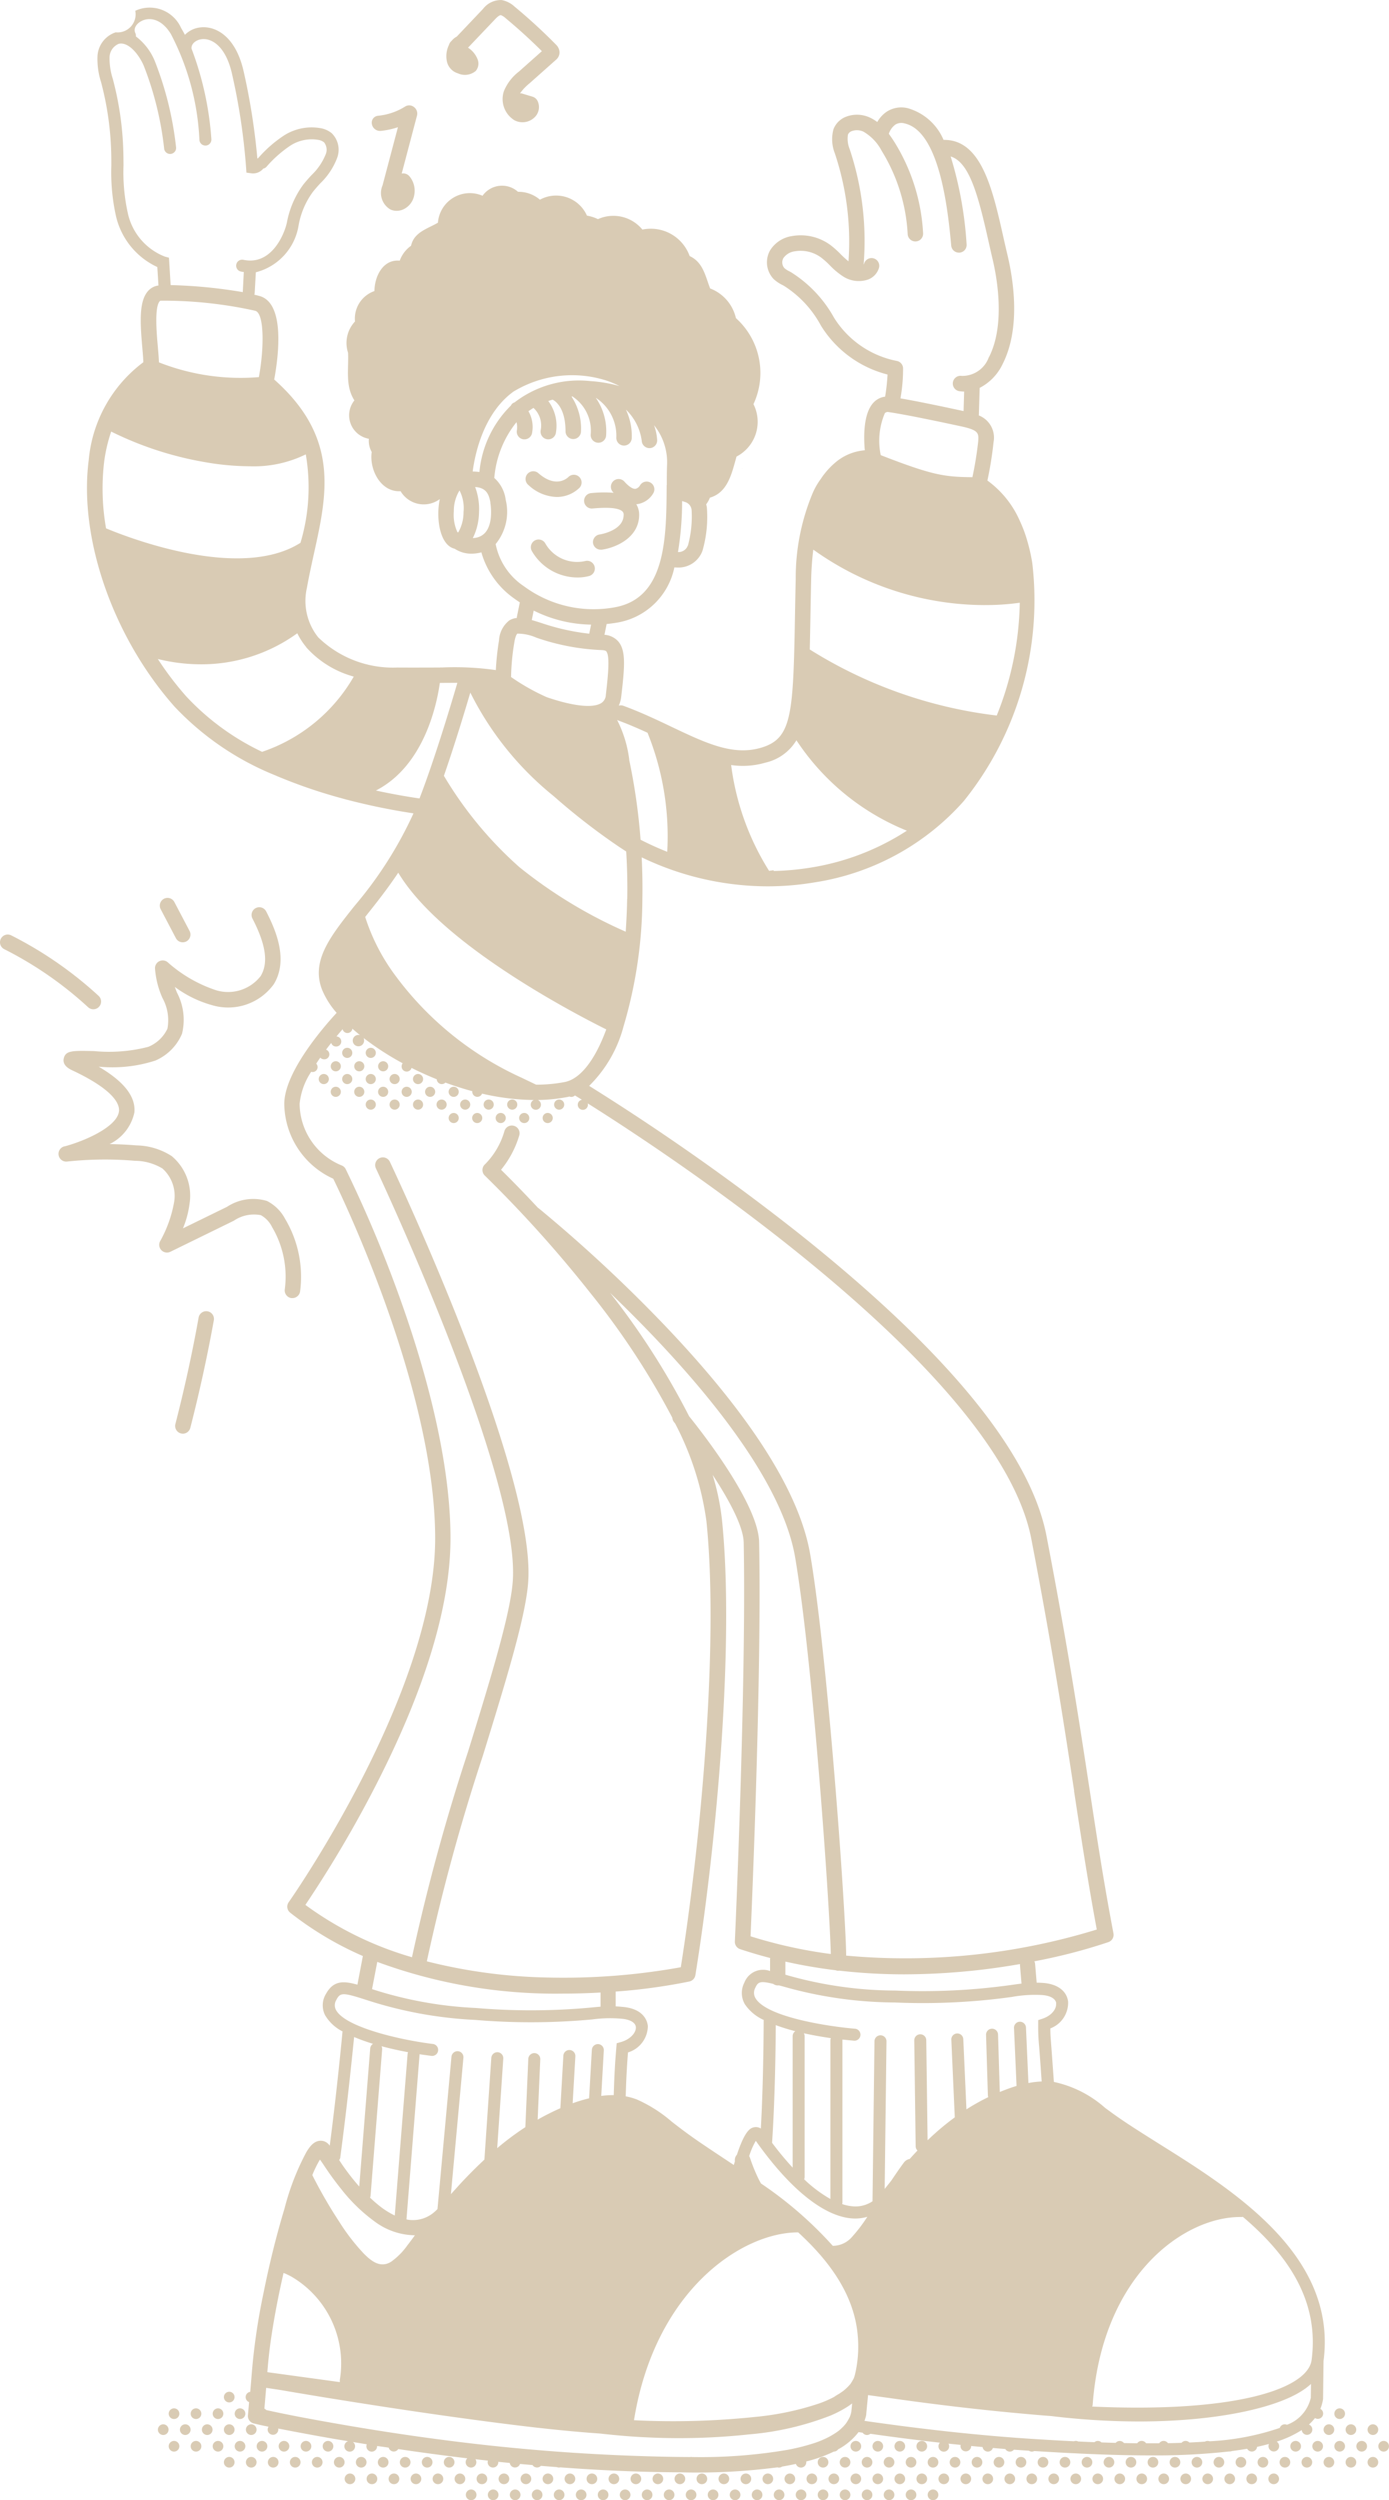 <svg xmlns="http://www.w3.org/2000/svg" width="83.899" height="150.928" viewBox="0 0 83.899 150.928">
  <g id="char2" transform="translate(0 0)">
    <path id="Path_54867" data-name="Path 54867" d="M7262.037,2297.554a.469.469,0,0,1,.646.147,2.212,2.212,0,0,0,2.408,1.084.467.467,0,0,1,.254.9,2.636,2.636,0,0,1-.707.09,3.19,3.19,0,0,1-2.746-1.575A.468.468,0,0,1,7262.037,2297.554Z" transform="translate(-7229.755 -2264.914)" fill="#d9cbb4"/>
    <path id="Path_54868" data-name="Path 54868" d="M7246.964,2285.722a.468.468,0,0,1,.4-.528c.014,0,1.449-.221,1.449-1.182a.251.251,0,0,0-.079-.212c-.322-.3-1.387-.208-1.786-.175a.467.467,0,1,1-.078-.93,7.448,7.448,0,0,1,1.34-.016c-.016-.018-.033-.034-.05-.053a.467.467,0,1,1,.7-.621c.261.292.5.452.67.434a.428.428,0,0,0,.266-.2.466.466,0,0,1,.813.457,1.346,1.346,0,0,1-.971.667l-.064,0a1.232,1.232,0,0,1,.176.642c0,1.419-1.474,2-2.253,2.107a.435.435,0,0,1-.064,0A.468.468,0,0,1,7246.964,2285.722Z" transform="translate(-7211.143 -2252.93)" fill="#d9cbb4"/>
    <path id="Path_54869" data-name="Path 54869" d="M7267.071,2281.412a2.6,2.6,0,0,1-1.709-.724.467.467,0,1,1,.612-.705c1.026.89,1.687.339,1.811.218a.467.467,0,0,1,.669.651A1.961,1.961,0,0,1,7267.071,2281.412Z" transform="translate(-7233.446 -2251.411)" fill="#d9cbb4"/>
    <path id="Path_54870" data-name="Path 54870" d="M7277.558,2161.574l-1.609,1.43a3.049,3.049,0,0,0-.567.6.459.459,0,0,1,.155.02l.6.18a.51.51,0,0,1,.323.3.857.857,0,0,1-.243.987,1.044,1.044,0,0,1-.769.254,1.017,1.017,0,0,1-.416-.125,1.5,1.5,0,0,1-.62-1.76,2.844,2.844,0,0,1,.9-1.168l1.39-1.235c-.7-.695-1.433-1.363-2.189-1.989a.9.9,0,0,0-.279-.183c-.115-.024-.324.208-.393.281l-1.6,1.681a1.463,1.463,0,0,1,.575.694.685.685,0,0,1-.112.713,1.016,1.016,0,0,1-1.07.143.966.966,0,0,1-.679-.77,1.534,1.534,0,0,1,.133-.943.508.508,0,0,1,.16-.249,1.015,1.015,0,0,1,.262-.23.469.469,0,0,1,.049-.026l1.589-1.675a1.357,1.357,0,0,1,1.129-.532,1.585,1.585,0,0,1,.781.4,33.271,33.271,0,0,1,2.494,2.288.677.677,0,0,1,.215.439A.575.575,0,0,1,7277.558,2161.574Z" transform="translate(-7243.971 -2157.968)" fill="#d9cbb4"/>
    <path id="Path_54871" data-name="Path 54871" d="M7223.457,2279.03c.052.016.159.089,0,0Z" transform="translate(-7178.657 -2250.769)" fill="#d9cbb4"/>
    <path id="Path_54872" data-name="Path 54872" d="M7309.558,2189.318a.489.489,0,0,1,.472.169,1.361,1.361,0,0,1,.282,1.145,1.163,1.163,0,0,1-.7.866.994.994,0,0,1-.434.066.89.89,0,0,1-.313-.084,1.15,1.15,0,0,1-.465-1.446l.93-3.515a4.69,4.69,0,0,1-1.042.223.5.5,0,0,1-.532-.414.42.42,0,0,1,.372-.5,3.733,3.733,0,0,0,1.645-.562.459.459,0,0,1,.526.036.489.489,0,0,1,.185.507Z" transform="translate(-7285.294 -2178.84)" fill="#d9cbb4"/>
    <path id="Path_54873" data-name="Path 54873" d="M7338.157,2407.044c1.229-.325,3.21-1.192,3.3-2.138.035-.405-.28-1.261-2.812-2.45-.172-.081-.628-.295-.524-.732.112-.477.543-.466,1.827-.436a9.527,9.527,0,0,0,3.27-.254,2.186,2.186,0,0,0,1.164-1.1,2.78,2.78,0,0,0-.3-1.85,5.277,5.277,0,0,1-.452-1.795.467.467,0,0,1,.754-.375,8.314,8.314,0,0,0,2.934,1.7,2.493,2.493,0,0,0,2.694-.854c.478-.79.321-1.892-.493-3.468a.467.467,0,1,1,.83-.428c.615,1.191,1.333,2.941.462,4.379a3.4,3.4,0,0,1-3.716,1.278,6.829,6.829,0,0,1-2.268-1.107c.04.11.083.221.125.333a3.534,3.534,0,0,1,.312,2.49,3.052,3.052,0,0,1-1.622,1.627,8.464,8.464,0,0,1-3.414.364c1.536.9,2.244,1.811,2.158,2.761a2.761,2.761,0,0,1-1.5,1.914c.54.007,1.079.032,1.616.078a4.055,4.055,0,0,1,2.141.649,3.114,3.114,0,0,1,1.076,2.86,5.8,5.8,0,0,1-.4,1.5l2.661-1.3a2.879,2.879,0,0,1,2.414-.354,2.546,2.546,0,0,1,1.1,1.088,6.812,6.812,0,0,1,.9,4.375.467.467,0,0,1-.462.4.54.54,0,0,1-.063,0,.468.468,0,0,1-.4-.525,5.871,5.871,0,0,0-.773-3.772,1.618,1.618,0,0,0-.673-.709,2.167,2.167,0,0,0-1.633.336l-3.833,1.875a.468.468,0,0,1-.625-.625,7.493,7.493,0,0,0,.856-2.391,2.216,2.216,0,0,0-.707-2.011,3.246,3.246,0,0,0-1.661-.466,21.338,21.338,0,0,0-4.1.046.467.467,0,0,1-.169-.916Z" transform="translate(-7334.268 -2337.837)" fill="#d9cbb4"/>
    <path id="Path_54874" data-name="Path 54874" d="M7389.668,2399.889a.466.466,0,0,1,.627-.207,23.263,23.263,0,0,1,5.266,3.641.467.467,0,1,1-.631.688,22.318,22.318,0,0,0-5.055-3.495A.466.466,0,0,1,7389.668,2399.889Z" transform="translate(-7389.618 -2343.217)" fill="#d9cbb4"/>
    <path id="Path_54875" data-name="Path 54875" d="M7367.312,2390.489l.911,1.732a.467.467,0,0,1-.827.434l-.91-1.732a.467.467,0,1,1,.826-.434Z" transform="translate(-7356.77 -2336.017)" fill="#d9cbb4"/>
    <path id="Path_54876" data-name="Path 54876" d="M7360.836,2504.5a.474.474,0,0,1-.116-.015.467.467,0,0,1-.336-.569c.543-2.108,1.015-4.263,1.4-6.406a.467.467,0,1,1,.918.167c-.392,2.164-.869,4.342-1.417,6.472A.466.466,0,0,1,7360.836,2504.5Z" transform="translate(-7349.79 -2417.953)" fill="#d9cbb4"/>
    <path id="Path_54877" data-name="Path 54877" d="M7327.829,2433.007a.305.305,0,1,1,.3-.306A.307.307,0,0,1,7327.829,2433.007Z" transform="translate(-7307.541 -2368.333)" fill="#d9cbb4"/>
    <path id="Path_54878" data-name="Path 54878" d="M7324.856,2429.539a.306.306,0,1,1,.3-.306A.305.305,0,0,1,7324.856,2429.539Z" transform="translate(-7303.876 -2365.674)" fill="#d9cbb4"/>
    <path id="Path_54879" data-name="Path 54879" d="M7330.934,2436.309a.306.306,0,1,1,.31-.308A.307.307,0,0,1,7330.934,2436.309Z" transform="translate(-7311.38 -2370.864)" fill="#d9cbb4"/>
    <path id="Path_54880" data-name="Path 54880" d="M7327.829,2439.612a.306.306,0,1,1,.3-.306A.308.308,0,0,1,7327.829,2439.612Z" transform="translate(-7307.541 -2373.396)" fill="#d9cbb4"/>
    <path id="Path_54881" data-name="Path 54881" d="M7297.329,2439.612a.306.306,0,1,1,.306-.312A.306.306,0,0,1,7297.329,2439.612Z" transform="translate(-7269.925 -2373.396)" fill="#d9cbb4"/>
    <path id="Path_54882" data-name="Path 54882" d="M7291.245,2446.383a.305.305,0,1,1,.305-.313A.306.306,0,0,1,7291.245,2446.383Z" transform="translate(-7262.42 -2378.586)" fill="#d9cbb4"/>
    <path id="Path_54883" data-name="Path 54883" d="M7294.356,2442.915a.306.306,0,1,1,.307-.312A.306.306,0,0,1,7294.356,2442.915Z" transform="translate(-7266.259 -2375.928)" fill="#d9cbb4"/>
    <path id="Path_54884" data-name="Path 54884" d="M7297.329,2446.383a.305.305,0,1,1,.306-.311A.306.306,0,0,1,7297.329,2446.383Z" transform="translate(-7269.925 -2378.586)" fill="#d9cbb4"/>
    <path id="Path_54885" data-name="Path 54885" d="M7300.443,2442.915a.306.306,0,1,1,.3-.306A.307.307,0,0,1,7300.443,2442.915Z" transform="translate(-7273.764 -2375.927)" fill="#d9cbb4"/>
    <path id="Path_54886" data-name="Path 54886" d="M7303.416,2439.612a.306.306,0,1,1,.3-.306A.308.308,0,0,1,7303.416,2439.612Z" transform="translate(-7277.429 -2373.396)" fill="#d9cbb4"/>
    <path id="Path_54887" data-name="Path 54887" d="M7270.022,2442.915a.306.306,0,1,1,.3-.306A.307.307,0,0,1,7270.022,2442.915Z" transform="translate(-7236.241 -2375.927)" fill="#d9cbb4"/>
    <path id="Path_54888" data-name="Path 54888" d="M7279.073,2446.383a.306.306,0,1,1,.31-.3A.3.3,0,0,1,7279.073,2446.383Z" transform="translate(-7247.413 -2378.586)" fill="#d9cbb4"/>
    <path id="Path_54889" data-name="Path 54889" d="M7272.995,2446.383a.306.306,0,1,1,.3-.306A.306.306,0,0,1,7272.995,2446.383Z" transform="translate(-7239.907 -2378.586)" fill="#d9cbb4"/>
    <path id="Path_54890" data-name="Path 54890" d="M7306.525,2442.915a.306.306,0,1,1,.3-.313A.306.306,0,0,1,7306.525,2442.915Z" transform="translate(-7281.268 -2375.928)" fill="#d9cbb4"/>
    <path id="Path_54891" data-name="Path 54891" d="M7282.185,2442.915a.306.306,0,1,1,.311-.308A.307.307,0,0,1,7282.185,2442.915Z" transform="translate(-7251.25 -2375.928)" fill="#d9cbb4"/>
    <path id="Path_54892" data-name="Path 54892" d="M7288.273,2442.915a.306.306,0,1,1,.306-.313A.306.306,0,0,1,7288.273,2442.915Z" transform="translate(-7258.755 -2375.928)" fill="#d9cbb4"/>
    <path id="Path_54893" data-name="Path 54893" d="M7285.156,2446.383a.306.306,0,1,1,.311-.308A.306.306,0,0,1,7285.156,2446.383Z" transform="translate(-7254.917 -2378.586)" fill="#d9cbb4"/>
    <path id="Path_54894" data-name="Path 54894" d="M7321.745,2439.612a.306.306,0,1,1,.3-.306A.308.308,0,0,1,7321.745,2439.612Z" transform="translate(-7300.038 -2373.396)" fill="#d9cbb4"/>
    <path id="Path_54895" data-name="Path 54895" d="M7318.772,2429.539a.306.306,0,1,1,.3-.306A.306.306,0,0,1,7318.772,2429.539Z" transform="translate(-7296.371 -2365.674)" fill="#d9cbb4"/>
    <path id="Path_54896" data-name="Path 54896" d="M7318.772,2436.31a.306.306,0,1,1,.3-.306A.307.307,0,0,1,7318.772,2436.31Z" transform="translate(-7296.371 -2370.865)" fill="#d9cbb4"/>
    <path id="Path_54897" data-name="Path 54897" d="M7318.772,2442.915a.306.306,0,1,1,.3-.306A.307.307,0,0,1,7318.772,2442.915Z" transform="translate(-7296.371 -2375.927)" fill="#d9cbb4"/>
    <path id="Path_54898" data-name="Path 54898" d="M7321.745,2433.007a.305.305,0,1,1,.3-.306A.307.307,0,0,1,7321.745,2433.007Z" transform="translate(-7300.038 -2368.333)" fill="#d9cbb4"/>
    <path id="Path_54899" data-name="Path 54899" d="M7306.525,2436.309a.306.306,0,1,1,.3-.313A.305.305,0,0,1,7306.525,2436.309Z" transform="translate(-7281.268 -2370.864)" fill="#d9cbb4"/>
    <path id="Path_54900" data-name="Path 54900" d="M7324.856,2436.31a.306.306,0,1,1,.3-.306A.306.306,0,0,1,7324.856,2436.31Z" transform="translate(-7303.876 -2370.865)" fill="#d9cbb4"/>
    <path id="Path_54901" data-name="Path 54901" d="M7309.5,2439.612a.306.306,0,1,1,.305-.313A.307.307,0,0,1,7309.5,2439.612Z" transform="translate(-7284.935 -2373.396)" fill="#d9cbb4"/>
    <path id="Path_54902" data-name="Path 54902" d="M7315.581,2433.007a.305.305,0,1,1,.307-.312A.306.306,0,0,1,7315.581,2433.007Z" transform="translate(-7292.439 -2368.333)" fill="#d9cbb4"/>
    <path id="Path_54903" data-name="Path 54903" d="M7312.608,2442.915a.306.306,0,1,1,.307-.312A.306.306,0,0,1,7312.608,2442.915Z" transform="translate(-7288.772 -2375.928)" fill="#d9cbb4"/>
    <path id="Path_54904" data-name="Path 54904" d="M7315.581,2439.612a.306.306,0,1,1,.307-.312A.306.306,0,0,1,7315.581,2439.612Z" transform="translate(-7292.439 -2373.396)" fill="#d9cbb4"/>
    <path id="Path_54905" data-name="Path 54905" d="M7312.608,2436.309a.306.306,0,1,1,.307-.311A.306.306,0,0,1,7312.608,2436.309Z" transform="translate(-7288.772 -2370.864)" fill="#d9cbb4"/>
    <path id="Path_54906" data-name="Path 54906" d="M7201.7,2793.316a.322.322,0,1,1-.322.32A.323.323,0,0,1,7201.7,2793.316Z" transform="translate(-7151.985 -2644.999)" fill="#d9cbb4"/>
    <path id="Path_54907" data-name="Path 54907" d="M7164.764,2797.606a.322.322,0,1,1-.322.32A.325.325,0,0,1,7164.764,2797.606Z" transform="translate(-7106.427 -2648.287)" fill="#d9cbb4"/>
    <path id="Path_54908" data-name="Path 54908" d="M7201.7,2801.742a.322.322,0,1,1-.322.321A.323.323,0,0,1,7201.7,2801.742Z" transform="translate(-7151.985 -2651.458)" fill="#d9cbb4"/>
    <path id="Path_54909" data-name="Path 54909" d="M7161.865,2793.316a.322.322,0,1,1-.322.32A.323.323,0,0,1,7161.865,2793.316Z" transform="translate(-7102.851 -2644.999)" fill="#d9cbb4"/>
    <path id="Path_54910" data-name="Path 54910" d="M7176.146,2797.606a.322.322,0,1,1-.322.32A.323.323,0,0,1,7176.146,2797.606Z" transform="translate(-7120.467 -2648.287)" fill="#d9cbb4"/>
    <path id="Path_54911" data-name="Path 54911" d="M7173.246,2801.742a.322.322,0,1,1-.322.321A.323.323,0,0,1,7173.246,2801.742Z" transform="translate(-7116.889 -2651.458)" fill="#d9cbb4"/>
    <path id="Path_54912" data-name="Path 54912" d="M7170.456,2797.606a.322.322,0,1,1-.322.32A.322.322,0,0,1,7170.456,2797.606Z" transform="translate(-7113.447 -2648.287)" fill="#d9cbb4"/>
    <path id="Path_54913" data-name="Path 54913" d="M7153.383,2797.606a.322.322,0,1,1-.322.32A.323.323,0,0,1,7153.383,2797.606Z" transform="translate(-7092.389 -2648.287)" fill="#d9cbb4"/>
    <path id="Path_54914" data-name="Path 54914" d="M7144.792,2793.316a.322.322,0,1,1-.321.32A.324.324,0,0,1,7144.792,2793.316Z" transform="translate(-7081.793 -2644.999)" fill="#d9cbb4"/>
    <path id="Path_54915" data-name="Path 54915" d="M7176.146,2789.179a.322.322,0,1,1-.322.32A.323.323,0,0,1,7176.146,2789.179Z" transform="translate(-7120.467 -2641.828)" fill="#d9cbb4"/>
    <path id="Path_54916" data-name="Path 54916" d="M7142,2797.606a.322.322,0,1,1-.321.32A.323.323,0,0,1,7142,2797.606Z" transform="translate(-7078.352 -2648.287)" fill="#d9cbb4"/>
    <path id="Path_54917" data-name="Path 54917" d="M7150.482,2793.316a.322.322,0,1,1-.321.32A.323.323,0,0,1,7150.482,2793.316Z" transform="translate(-7088.813 -2644.999)" fill="#d9cbb4"/>
    <path id="Path_54918" data-name="Path 54918" d="M7156.172,2793.316a.322.322,0,1,1-.321.32A.323.323,0,0,1,7156.172,2793.316Z" transform="translate(-7095.832 -2644.999)" fill="#d9cbb4"/>
    <path id="Path_54919" data-name="Path 54919" d="M7147.693,2797.606a.322.322,0,1,1-.321.32A.324.324,0,0,1,7147.693,2797.606Z" transform="translate(-7085.372 -2648.287)" fill="#d9cbb4"/>
    <path id="Path_54920" data-name="Path 54920" d="M7159.075,2797.606a.322.322,0,1,1-.322.32A.322.322,0,0,1,7159.075,2797.606Z" transform="translate(-7099.41 -2648.287)" fill="#d9cbb4"/>
    <path id="Path_54921" data-name="Path 54921" d="M7173.246,2793.316a.322.322,0,1,1-.322.32A.323.323,0,0,1,7173.246,2793.316Z" transform="translate(-7116.889 -2644.999)" fill="#d9cbb4"/>
    <path id="Path_54922" data-name="Path 54922" d="M7187.528,2797.606a.322.322,0,1,1-.322.32A.323.323,0,0,1,7187.528,2797.606Z" transform="translate(-7134.506 -2648.287)" fill="#d9cbb4"/>
    <path id="Path_54923" data-name="Path 54923" d="M7178.937,2801.742a.322.322,0,1,1-.321.321A.323.323,0,0,1,7178.937,2801.742Z" transform="translate(-7123.909 -2651.458)" fill="#d9cbb4"/>
    <path id="Path_54924" data-name="Path 54924" d="M7187.528,2789.179a.322.322,0,1,1-.322.32A.323.323,0,0,1,7187.528,2789.179Z" transform="translate(-7134.506 -2641.828)" fill="#d9cbb4"/>
    <path id="Path_54925" data-name="Path 54925" d="M7190.317,2801.742a.322.322,0,1,1-.321.321A.323.323,0,0,1,7190.317,2801.742Z" transform="translate(-7137.946 -2651.458)" fill="#d9cbb4"/>
    <path id="Path_54926" data-name="Path 54926" d="M7190.317,2793.316a.322.322,0,1,1-.321.32A.323.323,0,0,1,7190.317,2793.316Z" transform="translate(-7137.946 -2644.999)" fill="#d9cbb4"/>
    <path id="Path_54927" data-name="Path 54927" d="M7184.627,2801.742a.322.322,0,1,1-.321.321A.323.323,0,0,1,7184.627,2801.742Z" transform="translate(-7130.927 -2651.458)" fill="#d9cbb4"/>
    <path id="Path_54928" data-name="Path 54928" d="M7139.1,2793.316a.322.322,0,1,1-.322.32A.323.323,0,0,1,7139.1,2793.316Z" transform="translate(-7074.773 -2644.999)" fill="#d9cbb4"/>
    <path id="Path_54929" data-name="Path 54929" d="M7181.837,2789.179a.322.322,0,1,1-.321.32A.323.323,0,0,1,7181.837,2789.179Z" transform="translate(-7127.487 -2641.828)" fill="#d9cbb4"/>
    <path id="Path_54930" data-name="Path 54930" d="M7184.627,2793.316a.322.322,0,1,1-.321.32A.323.323,0,0,1,7184.627,2793.316Z" transform="translate(-7130.927 -2644.999)" fill="#d9cbb4"/>
    <path id="Path_54931" data-name="Path 54931" d="M7181.837,2797.606a.322.322,0,1,1-.321.32A.323.323,0,0,1,7181.837,2797.606Z" transform="translate(-7127.487 -2648.287)" fill="#d9cbb4"/>
    <path id="Path_54932" data-name="Path 54932" d="M7193.217,2797.606a.322.322,0,1,1-.321.32A.324.324,0,0,1,7193.217,2797.606Z" transform="translate(-7141.524 -2648.287)" fill="#d9cbb4"/>
    <path id="Path_54933" data-name="Path 54933" d="M7198.91,2797.606a.322.322,0,1,1-.321.32A.324.324,0,0,1,7198.91,2797.606Z" transform="translate(-7148.545 -2648.287)" fill="#d9cbb4"/>
    <path id="Path_54934" data-name="Path 54934" d="M7178.937,2793.316a.322.322,0,1,1-.321.32A.323.323,0,0,1,7178.937,2793.316Z" transform="translate(-7123.909 -2644.999)" fill="#d9cbb4"/>
    <path id="Path_54935" data-name="Path 54935" d="M7196.008,2793.316a.322.322,0,1,1-.321.32A.323.323,0,0,1,7196.008,2793.316Z" transform="translate(-7144.966 -2644.999)" fill="#d9cbb4"/>
    <path id="Path_54936" data-name="Path 54936" d="M7193.217,2789.179a.322.322,0,1,1-.321.32A.324.324,0,0,1,7193.217,2789.179Z" transform="translate(-7141.524 -2641.828)" fill="#d9cbb4"/>
    <path id="Path_54937" data-name="Path 54937" d="M7196.008,2801.742a.322.322,0,1,1-.321.321A.323.323,0,0,1,7196.008,2801.742Z" transform="translate(-7144.966 -2651.458)" fill="#d9cbb4"/>
    <path id="Path_54938" data-name="Path 54938" d="M7167.554,2793.316a.322.322,0,1,1-.322.32A.324.324,0,0,1,7167.554,2793.316Z" transform="translate(-7109.869 -2644.999)" fill="#d9cbb4"/>
    <path id="Path_54939" data-name="Path 54939" d="M7073.711,2789.179a.322.322,0,1,1-.321.32A.323.323,0,0,1,7073.711,2789.179Z" transform="translate(-6994.121 -2641.828)" fill="#d9cbb4"/>
    <path id="Path_54940" data-name="Path 54940" d="M7070.812,2784.889a.322.322,0,1,1-.321.32A.322.322,0,0,1,7070.812,2784.889Z" transform="translate(-6990.543 -2638.54)" fill="#d9cbb4"/>
    <path id="Path_54941" data-name="Path 54941" d="M7087.885,2793.316a.322.322,0,1,1-.322.32A.323.323,0,0,1,7087.885,2793.316Z" transform="translate(-7011.601 -2644.999)" fill="#d9cbb4"/>
    <path id="Path_54942" data-name="Path 54942" d="M7068.021,2780.753a.322.322,0,1,1-.321.321A.322.322,0,0,1,7068.021,2780.753Z" transform="translate(-6987.102 -2635.368)" fill="#d9cbb4"/>
    <path id="Path_54943" data-name="Path 54943" d="M7070.812,2793.316a.322.322,0,1,1-.321.32A.323.323,0,0,1,7070.812,2793.316Z" transform="translate(-6990.543 -2644.999)" fill="#d9cbb4"/>
    <path id="Path_54944" data-name="Path 54944" d="M7085.094,2797.606a.322.322,0,1,1-.321.32A.324.324,0,0,1,7085.094,2797.606Z" transform="translate(-7008.16 -2648.287)" fill="#d9cbb4"/>
    <path id="Path_54945" data-name="Path 54945" d="M7079.4,2789.179a.322.322,0,1,1-.321.32A.324.324,0,0,1,7079.4,2789.179Z" transform="translate(-7001.141 -2641.828)" fill="#d9cbb4"/>
    <path id="Path_54946" data-name="Path 54946" d="M7082.194,2793.316a.322.322,0,1,1-.322.32A.323.323,0,0,1,7082.194,2793.316Z" transform="translate(-7004.582 -2644.999)" fill="#d9cbb4"/>
    <path id="Path_54947" data-name="Path 54947" d="M7076.5,2793.316a.322.322,0,1,1-.321.32A.323.323,0,0,1,7076.5,2793.316Z" transform="translate(-6997.563 -2644.999)" fill="#d9cbb4"/>
    <path id="Path_54948" data-name="Path 54948" d="M7059.431,2784.889a.322.322,0,1,1-.322.32A.323.323,0,0,1,7059.431,2784.889Z" transform="translate(-6976.504 -2638.54)" fill="#d9cbb4"/>
    <path id="Path_54949" data-name="Path 54949" d="M7059.431,2793.316a.322.322,0,1,1-.322.32A.323.323,0,0,1,7059.431,2793.316Z" transform="translate(-6976.504 -2644.999)" fill="#d9cbb4"/>
    <path id="Path_54950" data-name="Path 54950" d="M7056.64,2789.179a.322.322,0,1,1-.322.32A.323.323,0,0,1,7056.64,2789.179Z" transform="translate(-6973.063 -2641.828)" fill="#d9cbb4"/>
    <path id="Path_54951" data-name="Path 54951" d="M7062.332,2789.179a.322.322,0,1,1-.321.32A.323.323,0,0,1,7062.332,2789.179Z" transform="translate(-6980.083 -2641.828)" fill="#d9cbb4"/>
    <path id="Path_54952" data-name="Path 54952" d="M7065.122,2784.889a.322.322,0,1,1-.321.32A.323.323,0,0,1,7065.122,2784.889Z" transform="translate(-6983.524 -2638.54)" fill="#d9cbb4"/>
    <path id="Path_54953" data-name="Path 54953" d="M7068.021,2789.179a.322.322,0,1,1-.321.32A.323.323,0,0,1,7068.021,2789.179Z" transform="translate(-6987.102 -2641.828)" fill="#d9cbb4"/>
    <path id="Path_54954" data-name="Path 54954" d="M7065.122,2793.316a.322.322,0,1,1-.321.32A.324.324,0,0,1,7065.122,2793.316Z" transform="translate(-6983.524 -2644.999)" fill="#d9cbb4"/>
    <path id="Path_54955" data-name="Path 54955" d="M7099.265,2793.316a.322.322,0,1,1-.322.32A.323.323,0,0,1,7099.265,2793.316Z" transform="translate(-7025.639 -2644.999)" fill="#d9cbb4"/>
    <path id="Path_54956" data-name="Path 54956" d="M7124.929,2797.606a.322.322,0,1,1-.321.32A.323.323,0,0,1,7124.929,2797.606Z" transform="translate(-7057.293 -2648.287)" fill="#d9cbb4"/>
    <path id="Path_54957" data-name="Path 54957" d="M7119.239,2797.606a.322.322,0,1,1-.322.32A.324.324,0,0,1,7119.239,2797.606Z" transform="translate(-7050.274 -2648.287)" fill="#d9cbb4"/>
    <path id="Path_54958" data-name="Path 54958" d="M7122.029,2793.316a.322.322,0,1,1-.322.32A.323.323,0,0,1,7122.029,2793.316Z" transform="translate(-7053.716 -2644.999)" fill="#d9cbb4"/>
    <path id="Path_54959" data-name="Path 54959" d="M7113.548,2797.606a.322.322,0,1,1-.321.32A.324.324,0,0,1,7113.548,2797.606Z" transform="translate(-7043.256 -2648.287)" fill="#d9cbb4"/>
    <path id="Path_54960" data-name="Path 54960" d="M7116.337,2793.316a.322.322,0,1,1-.321.32A.324.324,0,0,1,7116.337,2793.316Z" transform="translate(-7046.696 -2644.999)" fill="#d9cbb4"/>
    <path id="Path_54961" data-name="Path 54961" d="M7133.411,2793.316a.322.322,0,1,1-.322.32A.324.324,0,0,1,7133.411,2793.316Z" transform="translate(-7067.754 -2644.999)" fill="#d9cbb4"/>
    <path id="Path_54962" data-name="Path 54962" d="M7090.784,2797.606a.322.322,0,1,1-.321.32A.323.323,0,0,1,7090.784,2797.606Z" transform="translate(-7015.178 -2648.287)" fill="#d9cbb4"/>
    <path id="Path_54963" data-name="Path 54963" d="M7130.621,2797.606a.322.322,0,1,1-.321.32A.324.324,0,0,1,7130.621,2797.606Z" transform="translate(-7064.314 -2648.287)" fill="#d9cbb4"/>
    <path id="Path_54964" data-name="Path 54964" d="M7127.719,2793.316a.322.322,0,1,1-.321.32A.324.324,0,0,1,7127.719,2793.316Z" transform="translate(-7060.736 -2644.999)" fill="#d9cbb4"/>
    <path id="Path_54965" data-name="Path 54965" d="M7136.313,2797.606a.322.322,0,1,1-.322.32A.324.324,0,0,1,7136.313,2797.606Z" transform="translate(-7071.334 -2648.287)" fill="#d9cbb4"/>
    <path id="Path_54966" data-name="Path 54966" d="M7096.475,2797.606a.322.322,0,1,1-.322.32A.324.324,0,0,1,7096.475,2797.606Z" transform="translate(-7022.197 -2648.287)" fill="#d9cbb4"/>
    <path id="Path_54967" data-name="Path 54967" d="M7110.648,2793.316a.322.322,0,1,1-.321.32A.323.323,0,0,1,7110.648,2793.316Z" transform="translate(-7039.678 -2644.999)" fill="#d9cbb4"/>
    <path id="Path_54968" data-name="Path 54968" d="M7093.575,2793.316a.322.322,0,1,1-.322.32A.323.323,0,0,1,7093.575,2793.316Z" transform="translate(-7018.62 -2644.999)" fill="#d9cbb4"/>
    <path id="Path_54969" data-name="Path 54969" d="M7107.858,2797.606a.322.322,0,1,1-.322.32A.323.323,0,0,1,7107.858,2797.606Z" transform="translate(-7036.237 -2648.287)" fill="#d9cbb4"/>
    <path id="Path_54970" data-name="Path 54970" d="M7102.166,2797.606a.322.322,0,1,1-.321.32A.323.323,0,0,1,7102.166,2797.606Z" transform="translate(-7029.218 -2648.287)" fill="#d9cbb4"/>
    <path id="Path_54971" data-name="Path 54971" d="M7104.956,2793.316a.322.322,0,1,1-.321.32A.323.323,0,0,1,7104.956,2793.316Z" transform="translate(-7032.659 -2644.999)" fill="#d9cbb4"/>
    <path id="Path_54972" data-name="Path 54972" d="M7267.2,2797.606a.322.322,0,1,1-.322.32A.323.323,0,0,1,7267.2,2797.606Z" transform="translate(-7232.775 -2648.287)" fill="#d9cbb4"/>
    <path id="Path_54973" data-name="Path 54973" d="M7332.587,2793.316a.322.322,0,1,1-.321.32A.323.323,0,0,1,7332.587,2793.316Z" transform="translate(-7313.427 -2644.999)" fill="#d9cbb4"/>
    <path id="Path_54974" data-name="Path 54974" d="M7335.489,2789.179a.322.322,0,1,1-.322.32A.323.323,0,0,1,7335.489,2789.179Z" transform="translate(-7317.007 -2641.828)" fill="#d9cbb4"/>
    <path id="Path_54975" data-name="Path 54975" d="M7326.9,2793.316a.322.322,0,1,1-.321.32A.322.322,0,0,1,7326.9,2793.316Z" transform="translate(-7306.409 -2644.999)" fill="#d9cbb4"/>
    <path id="Path_54976" data-name="Path 54976" d="M7349.66,2793.316a.322.322,0,1,1-.321.32A.323.323,0,0,1,7349.66,2793.316Z" transform="translate(-7334.486 -2644.999)" fill="#d9cbb4"/>
    <path id="Path_54977" data-name="Path 54977" d="M7338.28,2793.316a.322.322,0,1,1-.322.32A.323.323,0,0,1,7338.28,2793.316Z" transform="translate(-7320.449 -2644.999)" fill="#d9cbb4"/>
    <path id="Path_54978" data-name="Path 54978" d="M7341.179,2789.179a.322.322,0,1,1-.322.32A.322.322,0,0,1,7341.179,2789.179Z" transform="translate(-7324.025 -2641.828)" fill="#d9cbb4"/>
    <path id="Path_54979" data-name="Path 54979" d="M7346.869,2789.179a.322.322,0,1,1-.321.32A.323.323,0,0,1,7346.869,2789.179Z" transform="translate(-7331.044 -2641.828)" fill="#d9cbb4"/>
    <path id="Path_54980" data-name="Path 54980" d="M7343.968,2793.316a.322.322,0,1,1-.322.32A.324.324,0,0,1,7343.968,2793.316Z" transform="translate(-7327.466 -2644.999)" fill="#d9cbb4"/>
    <path id="Path_54981" data-name="Path 54981" d="M7329.8,2789.179a.322.322,0,1,1-.322.32A.322.322,0,0,1,7329.8,2789.179Z" transform="translate(-7309.987 -2641.828)" fill="#d9cbb4"/>
    <path id="Path_54982" data-name="Path 54982" d="M7309.824,2793.316a.322.322,0,1,1-.322.32A.323.323,0,0,1,7309.824,2793.316Z" transform="translate(-7285.351 -2644.999)" fill="#d9cbb4"/>
    <path id="Path_54983" data-name="Path 54983" d="M7312.725,2797.606a.322.322,0,1,1-.322.32A.323.323,0,0,1,7312.725,2797.606Z" transform="translate(-7288.929 -2648.287)" fill="#d9cbb4"/>
    <path id="Path_54984" data-name="Path 54984" d="M7324.107,2797.606a.322.322,0,1,1-.321.32A.323.323,0,0,1,7324.107,2797.606Z" transform="translate(-7302.968 -2648.287)" fill="#d9cbb4"/>
    <path id="Path_54985" data-name="Path 54985" d="M7307.035,2797.606a.322.322,0,1,1-.322.32A.324.324,0,0,1,7307.035,2797.606Z" transform="translate(-7281.91 -2648.287)" fill="#d9cbb4"/>
    <path id="Path_54986" data-name="Path 54986" d="M7304.133,2793.316a.322.322,0,1,1-.321.32A.323.323,0,0,1,7304.133,2793.316Z" transform="translate(-7278.332 -2644.999)" fill="#d9cbb4"/>
    <path id="Path_54987" data-name="Path 54987" d="M7315.514,2793.316a.322.322,0,1,1-.321.32A.324.324,0,0,1,7315.514,2793.316Z" transform="translate(-7292.37 -2644.999)" fill="#d9cbb4"/>
    <path id="Path_54988" data-name="Path 54988" d="M7318.415,2797.606a.322.322,0,1,1-.322.32A.324.324,0,0,1,7318.415,2797.606Z" transform="translate(-7295.948 -2648.287)" fill="#d9cbb4"/>
    <path id="Path_54989" data-name="Path 54989" d="M7321.206,2793.316a.322.322,0,1,1-.322.32A.323.323,0,0,1,7321.206,2793.316Z" transform="translate(-7299.389 -2644.999)" fill="#d9cbb4"/>
    <path id="Path_54990" data-name="Path 54990" d="M7363.942,2780.753a.322.322,0,1,1-.321.321A.322.322,0,0,1,7363.942,2780.753Z" transform="translate(-7352.103 -2635.368)" fill="#d9cbb4"/>
    <path id="Path_54991" data-name="Path 54991" d="M7358.252,2780.753a.322.322,0,1,1-.322.321A.324.324,0,0,1,7358.252,2780.753Z" transform="translate(-7345.083 -2635.368)" fill="#d9cbb4"/>
    <path id="Path_54992" data-name="Path 54992" d="M7363.942,2789.179a.322.322,0,1,1-.321.32A.323.323,0,0,1,7363.942,2789.179Z" transform="translate(-7352.103 -2641.828)" fill="#d9cbb4"/>
    <path id="Path_54993" data-name="Path 54993" d="M7361.042,2784.889a.322.322,0,1,1-.322.32A.322.322,0,0,1,7361.042,2784.889Z" transform="translate(-7348.525 -2638.54)" fill="#d9cbb4"/>
    <path id="Path_54994" data-name="Path 54994" d="M7366.732,2784.889a.322.322,0,1,1-.321.32A.322.322,0,0,1,7366.732,2784.889Z" transform="translate(-7355.543 -2638.54)" fill="#d9cbb4"/>
    <path id="Path_54995" data-name="Path 54995" d="M7369.632,2789.179a.322.322,0,1,1-.321.32A.323.323,0,0,1,7369.632,2789.179Z" transform="translate(-7359.121 -2641.828)" fill="#d9cbb4"/>
    <path id="Path_54996" data-name="Path 54996" d="M7372.423,2784.889a.322.322,0,1,1-.322.32A.323.323,0,0,1,7372.423,2784.889Z" transform="translate(-7362.563 -2638.54)" fill="#d9cbb4"/>
    <path id="Path_54997" data-name="Path 54997" d="M7369.632,2780.753a.322.322,0,1,1-.321.321A.323.323,0,0,1,7369.632,2780.753Z" transform="translate(-7359.121 -2635.368)" fill="#d9cbb4"/>
    <path id="Path_54998" data-name="Path 54998" d="M7349.66,2784.889a.322.322,0,1,1-.321.32A.322.322,0,0,1,7349.66,2784.889Z" transform="translate(-7334.486 -2638.54)" fill="#d9cbb4"/>
    <path id="Path_54999" data-name="Path 54999" d="M7352.56,2789.179a.322.322,0,1,1-.321.32A.323.323,0,0,1,7352.56,2789.179Z" transform="translate(-7338.063 -2641.828)" fill="#d9cbb4"/>
    <path id="Path_55000" data-name="Path 55000" d="M7352.56,2780.753a.322.322,0,1,1-.321.321A.323.323,0,0,1,7352.56,2780.753Z" transform="translate(-7338.063 -2635.368)" fill="#d9cbb4"/>
    <path id="Path_55001" data-name="Path 55001" d="M7204.6,2797.606a.322.322,0,1,1-.321.32A.324.324,0,0,1,7204.6,2797.606Z" transform="translate(-7155.563 -2648.287)" fill="#d9cbb4"/>
    <path id="Path_55002" data-name="Path 55002" d="M7358.252,2789.179a.322.322,0,1,1-.322.32A.324.324,0,0,1,7358.252,2789.179Z" transform="translate(-7345.083 -2641.828)" fill="#d9cbb4"/>
    <path id="Path_55003" data-name="Path 55003" d="M7355.35,2776.463a.322.322,0,1,1-.322.321A.324.324,0,0,1,7355.35,2776.463Z" transform="translate(-7341.504 -2632.08)" fill="#d9cbb4"/>
    <path id="Path_55004" data-name="Path 55004" d="M7355.35,2793.316a.322.322,0,1,1-.322.32A.324.324,0,0,1,7355.35,2793.316Z" transform="translate(-7341.504 -2644.999)" fill="#d9cbb4"/>
    <path id="Path_55005" data-name="Path 55005" d="M7355.35,2784.889a.322.322,0,1,1-.322.32A.323.323,0,0,1,7355.35,2784.889Z" transform="translate(-7341.504 -2638.54)" fill="#d9cbb4"/>
    <path id="Path_55006" data-name="Path 55006" d="M7082.826,2303.8c.023-.264.045-.528.068-.792a38.435,38.435,0,0,1,.727-5.137c.345-1.724.762-3.436,1.271-5.119a15.154,15.154,0,0,1,1.323-3.423c.175-.292.418-.639.784-.685a.637.637,0,0,1,.548.193,1.186,1.186,0,0,1,.082.1c.462-3.532.766-6.826.769-6.861a.3.3,0,0,1,.008-.036,2.569,2.569,0,0,1-1.055-.974,1.322,1.322,0,0,1,.05-1.293c.446-.8,1.026-.8,1.9-.556l.329-1.729a20.01,20.01,0,0,1-4.387-2.615.464.464,0,0,1-.092-.636c.087-.125,8.846-12.6,8.846-21.962,0-8.837-5.456-20.282-6.156-21.711a5.025,5.025,0,0,1-2.958-4.513c0-1.9,2.324-4.592,3.163-5.5a5.022,5.022,0,0,1-.887-1.413c-.662-1.732.5-3.2,1.976-5.054a23.96,23.96,0,0,0,3.539-5.546c0-.01.009-.021.013-.03a38.658,38.658,0,0,1-4.007-.821h-.007l-.083-.022-.176-.05a30.934,30.934,0,0,1-3.566-1.19c-.171-.068-.336-.137-.5-.208a17.155,17.155,0,0,1-6.088-4.146c-3.72-4.191-5.8-10.172-5.189-14.886a8.293,8.293,0,0,1,3.3-5.911c-.006-.232-.035-.549-.063-.879-.138-1.567-.2-2.813.352-3.426a1.012,1.012,0,0,1,.624-.327l-.07-1.114a4.5,4.5,0,0,1-2.5-3.089,12.192,12.192,0,0,1-.277-3.033c0-.313,0-.626-.013-.939a18.372,18.372,0,0,0-.567-3.946l-.039-.151a4.568,4.568,0,0,1-.219-1.527,1.6,1.6,0,0,1,1.1-1.483,1.091,1.091,0,0,0,1.183-1.3,2.075,2.075,0,0,1,2.768,1.037c.08.132.157.271.232.414a1.519,1.519,0,0,1,.894-.443c.919-.128,2.165.489,2.652,2.645a39.773,39.773,0,0,1,.829,5.261l.037-.007a7.678,7.678,0,0,1,1.55-1.366,3.1,3.1,0,0,1,2.243-.453,1.441,1.441,0,0,1,.665.305,1.4,1.4,0,0,1,.328,1.477,4.173,4.173,0,0,1-1.026,1.549c-.165.183-.321.355-.46.536a4.855,4.855,0,0,0-.843,1.982,3.49,3.49,0,0,1-2.586,2.848l-.07,1.26a.4.4,0,0,1-.02.094c.105.024.208.049.3.074,1.585.419,1.152,3.683.9,5.045,3.945,3.5,3.2,6.887,2.409,10.472-.15.682-.305,1.386-.433,2.1a3.517,3.517,0,0,0,.682,2.992,6.481,6.481,0,0,0,4.773,1.823c1.027.007,1.861,0,2.531,0h.078l.046-.014v.013a17.636,17.636,0,0,1,3.3.156,16.216,16.216,0,0,1,.194-1.8,1.63,1.63,0,0,1,.622-1.2,1.038,1.038,0,0,1,.451-.146.41.41,0,0,1,.008-.083l.169-.831a.233.233,0,0,1,.007-.026c-.108-.074-.22-.146-.325-.225a5.1,5.1,0,0,1-2-2.8c-.024.006-.047.015-.071.021a2.355,2.355,0,0,1-.526.062,1.822,1.822,0,0,1-1.018-.3c-.729-.167-1.021-1.271-.981-2.288a4.429,4.429,0,0,1,.086-.708,1.627,1.627,0,0,1-2.369-.476c-1.2.075-1.9-1.31-1.743-2.365a1.37,1.37,0,0,1-.172-.8,1.436,1.436,0,0,1-.874-2.317c-.566-.871-.336-1.917-.383-2.874a1.893,1.893,0,0,1,.419-1.889,1.756,1.756,0,0,1,1.174-1.836c.005-.87.507-1.933,1.528-1.835a1.878,1.878,0,0,1,.684-.9c.178-.829,1.008-1.028,1.623-1.393a1.932,1.932,0,0,1,2.694-1.625,1.444,1.444,0,0,1,2.142-.239,1.986,1.986,0,0,1,1.325.476,2.038,2.038,0,0,1,2.84.961,2.544,2.544,0,0,1,.665.213,2.267,2.267,0,0,1,2.684.63,2.494,2.494,0,0,1,2.856,1.6c.816.373.951,1.224,1.236,1.954a2.514,2.514,0,0,1,1.557,1.791,4.444,4.444,0,0,1,1.06,5.193,2.363,2.363,0,0,1-1.022,3.164c-.277.964-.506,2.165-1.61,2.482a1.521,1.521,0,0,1-.224.4c.016.06.03.119.041.181a7.413,7.413,0,0,1-.259,2.607,1.535,1.535,0,0,1-1.562,1.026c-.049,0-.093,0-.14-.008a4.244,4.244,0,0,1-3.493,3.342c-.2.034-.4.059-.6.078l-.131.653a1.214,1.214,0,0,1,.83.395c.46.538.409,1.434.181,3.349a1.761,1.761,0,0,1-.147.532.459.459,0,0,1,.286.011c1.056.39,2,.837,2.908,1.27,2.075.985,3.712,1.764,5.413,1.256,1.835-.548,1.929-1.945,2.033-7.775.014-.734.027-1.532.048-2.4a13.266,13.266,0,0,1,.989-5.107,4.286,4.286,0,0,1,.523-.937,4.646,4.646,0,0,1,.834-.954,3.118,3.118,0,0,1,1.827-.779c-.073-.828-.091-2.255.546-2.9a1.132,1.132,0,0,1,.681-.337,11.728,11.728,0,0,0,.147-1.337,6.657,6.657,0,0,1-4.024-2.952,6.443,6.443,0,0,0-2.246-2.41l-.091-.048a2.168,2.168,0,0,1-.524-.358,1.465,1.465,0,0,1-.206-1.734,1.888,1.888,0,0,1,1.307-.854,3.033,3.033,0,0,1,2.359.558,5.866,5.866,0,0,1,.6.54,5.547,5.547,0,0,0,.466.424,16.774,16.774,0,0,0-.828-6.527,2.3,2.3,0,0,1-.076-1.454,1.312,1.312,0,0,1,.743-.742,1.847,1.847,0,0,1,1.439.039,2.462,2.462,0,0,1,.461.276,1.818,1.818,0,0,1,.583-.633,1.627,1.627,0,0,1,1.267-.2,3.343,3.343,0,0,1,2.153,1.911c2.274-.038,2.957,2.949,3.608,5.848.083.37.167.739.253,1.1.362,1.526.808,4.41-.288,6.574a3.111,3.111,0,0,1-1.391,1.448l-.049,1.61a.285.285,0,0,1-.007.053,1.436,1.436,0,0,1,.895,1.608,22.2,22.2,0,0,1-.372,2.323,5.942,5.942,0,0,1,1.966,2.453c.019.038.037.076.052.115.026.056.05.113.074.171a7.588,7.588,0,0,1,.286.8,10.924,10.924,0,0,1,.332,1.441,19.315,19.315,0,0,1-4.141,14.373,15.085,15.085,0,0,1-8.979,4.9,17.162,17.162,0,0,1-2.873.243,17.607,17.607,0,0,1-7.6-1.75c.04.793.058,1.634.042,2.515a27.425,27.425,0,0,1-1.135,7.681,7.839,7.839,0,0,1-2.08,3.6,141.151,141.151,0,0,1,12.625,8.874c8.988,7.139,14.033,13.293,15,18.293,1.291,6.712,1.983,11.246,2.594,15.246.466,3.057.869,5.7,1.451,8.748a.467.467,0,0,1-.3.526,33.491,33.491,0,0,1-4.479,1.16.444.444,0,0,1,.046.165l.095,1.125c.119,0,.241.006.374.014.872.058,1.442.48,1.525,1.129a1.659,1.659,0,0,1-1.074,1.618c0,.335.009.442.057,1.064.031.418.08,1.071.157,2.167a6.788,6.788,0,0,1,3.095,1.567c.155.114.313.23.477.348.776.561,1.735,1.161,2.75,1.8,4.561,2.853,10.8,6.757,9.965,13.135l-.027,2.242a.331.331,0,0,1,0,.044,2.436,2.436,0,0,1-.165.6.32.32,0,0,1,.17.288.321.321,0,0,1-.492.266,2.99,2.99,0,0,1-.369.393.321.321,0,1,1-.433.331,6.307,6.307,0,0,1-1.514.7.322.322,0,1,1-.494.27.339.339,0,0,1,.029-.13c-.229.063-.469.121-.717.174a.32.32,0,0,1-.6.116q-.448.078-.926.139a.31.31,0,0,1-.127.025c-.015,0-.027,0-.04,0a40.337,40.337,0,0,1-4.726.238c-2.182,0-4.56-.109-6.983-.261l-.067,0a.3.3,0,0,1-.141.032.328.328,0,0,1-.173-.054c-.3-.02-.6-.04-.906-.063a.319.319,0,0,1-.25.117.322.322,0,0,1-.271-.158c-.25-.02-.5-.039-.749-.061a.321.321,0,0,1-.622-.058c-.23-.021-.458-.041-.691-.063a.181.181,0,0,1,0,.023.323.323,0,0,1-.645-.007.3.3,0,0,1,.012-.081c-.246-.025-.49-.05-.739-.077a.317.317,0,0,1,.044.165.323.323,0,0,1-.646-.007.333.333,0,0,1,.085-.216q-2.046-.23-4.2-.536a.32.32,0,0,1-.205.073.324.324,0,0,1-.262-.14l-.245-.035a3.832,3.832,0,0,1-1.232,1.039.32.32,0,0,1-.259.136,8.418,8.418,0,0,1-1.52.559l-.146.037a.406.406,0,0,1,0,.055.322.322,0,0,1-.628.094q-.415.09-.835.161a.316.316,0,0,1-.192.062.332.332,0,0,1-.089-.015,37.6,37.6,0,0,1-5.85.3c-2.421-.012-4.846-.118-7.263-.3a.309.309,0,0,1-.083.011.317.317,0,0,1-.125-.027q-.483-.036-.965-.076a.32.32,0,0,1-.239.1.324.324,0,0,1-.267-.146l-.756-.067a.321.321,0,0,1-.62-.061c-.2-.021-.41-.039-.614-.061l-.076-.008a.267.267,0,0,1,0,.028.322.322,0,0,1-.644-.007.334.334,0,0,1,.015-.092c-.251-.027-.5-.056-.754-.085a.313.313,0,0,1,.056.184.323.323,0,0,1-.646-.007.318.318,0,0,1,.1-.232q-2.092-.247-4.172-.558a.32.32,0,0,1-.578-.086c-.233-.036-.467-.068-.7-.1,0,.007,0,.015,0,.022a.323.323,0,0,1-.646-.007.293.293,0,0,1,.024-.117c-.279-.045-.559-.092-.838-.139a.318.318,0,0,1,.13.263.323.323,0,1,1-.42-.311c-.283-.047-.564-.091-.844-.14q-1.631-.283-3.251-.6l-.13-.025a.272.272,0,0,1,.009.077.323.323,0,0,1-.645-.008.314.314,0,0,1,.056-.18c-.281-.054-.561-.112-.836-.183l-.07-.015a.468.468,0,0,1-.343-.45c.024-.279.049-.558.073-.837a.321.321,0,0,1,.053-.616Zm29.841-24.691a1.208,1.208,0,0,1,1.559-.714v-.71a.444.444,0,0,1,.009-.077q-.909-.235-1.817-.536a.466.466,0,0,1-.319-.464c.007-.154.7-15.546.534-24.088-.02-.97-.894-2.58-1.877-4.08a14.677,14.677,0,0,1,.565,2.716c.757,7.351-.3,19.4-1.606,27.487a.47.47,0,0,1-.362.382,34.94,34.94,0,0,1-4.454.608v.895c.157.006.321.019.5.038,1.263.138,1.426.922,1.445,1.159a1.684,1.684,0,0,1-1.2,1.582c-.045.581-.1,1.333-.138,2.651a3.7,3.7,0,0,1,.671.188,8.41,8.41,0,0,1,2.1,1.332c.536.421,1.081.826,1.643,1.211.7.479,1.41.944,2.116,1.414.023-.078.046-.154.067-.228a.468.468,0,0,1,.122-.394c.508-1.555.861-1.623,1.053-1.659a.529.529,0,0,1,.391.082c.168-3.041.171-6.468.171-6.505a.253.253,0,0,1,.005-.051,2.71,2.71,0,0,1-1.138-.945A1.353,1.353,0,0,1,7112.667,2279.105Zm5.227-1.739c-.059-2.824-1.077-17.632-2.154-23.95-.9-5.262-6.794-11.76-11.18-15.968a45.5,45.5,0,0,1,4.776,7.451c.886,1.1,4.185,5.34,4.229,7.6.157,7.847-.414,21.429-.518,23.794A28.474,28.474,0,0,0,7117.894,2277.366Zm.437,26.583.046-.028c.051-.032.1-.065.15-.1.032-.023.064-.045.1-.069l.012-.008.022-.018a3.086,3.086,0,0,0,.262-.237c.039-.04.076-.082.113-.123.079-.087.014,0,.076-.1.054-.079.1-.161.146-.245l.027-.053v0a1.794,1.794,0,0,0,.074-.242,7.241,7.241,0,0,0,.165-2.3c-.2-2.527-1.777-4.592-3.6-6.26h-.008c-3.389,0-8.647,3.488-9.909,11.339a47.394,47.394,0,0,0,7.331-.2,17.152,17.152,0,0,0,3.838-.807,6.4,6.4,0,0,0,.919-.4C7118.169,2304.046,7118.252,2304,7118.331,2303.95Zm-3.763-22.291c0,.954-.035,4.34-.221,7.1a19.081,19.081,0,0,0,1.243,1.5v-7.937a.363.363,0,0,1,.161-.3A11.757,11.757,0,0,1,7114.568,2281.659Zm1.718,9.305a7.993,7.993,0,0,0,1.584,1.188v-9.573a.348.348,0,0,1,.027-.138c-.488-.07-1.054-.166-1.632-.295a.361.361,0,0,1,.049.179v8.5A.375.375,0,0,1,7116.286,2290.964Zm-2.923-2.321a4.556,4.556,0,0,0-.4.921.563.563,0,0,1,.053.11,9.839,9.839,0,0,0,.572,1.381c.027.054.059.1.087.159a23.306,23.306,0,0,1,4.34,3.766,1.54,1.54,0,0,0,1.143-.519,9.364,9.364,0,0,0,.944-1.236,2.6,2.6,0,0,1-.818.105C7117.56,2293.272,7115.461,2291.611,7113.363,2288.643Zm-29.5,13.963q2.188.3,4.378.6a.7.7,0,0,1,0-.153,6.073,6.073,0,0,0-2.947-6.227c-.112-.058-.219-.109-.319-.156-.044-.02-.091-.035-.136-.054-.314,1.375-.583,2.76-.782,4.155C7083.973,2301.382,7083.909,2301.993,7083.861,2302.606Zm3.281-13c.036-.041.021-.025,0,0Zm-.1.161c-.023.036-.047.072-.067.109a6.42,6.42,0,0,0-.4.834,28.46,28.46,0,0,0,1.617,2.8,12.47,12.47,0,0,0,1.468,1.911c.476.49,1.032.925,1.68.515a4.194,4.194,0,0,0,.977-.987c.156-.2.305-.4.454-.606a4.154,4.154,0,0,1-2.414-.819,10.139,10.139,0,0,1-2.043-1.979q-.554-.689-1.04-1.429C7087.2,2290,7087.115,2289.889,7087.038,2289.771Zm4.513,3.378.774-9.734a.337.337,0,0,1,.032-.12c-.482-.09-1.039-.21-1.607-.362a.359.359,0,0,1,.039.192l-.7,8.826a.372.372,0,0,1-.032.124c.14.132.283.262.433.385A4.971,4.971,0,0,0,7091.551,2293.15Zm-3.285-3.512a.351.351,0,0,1-.075.167c.075.11.145.223.222.333a14.274,14.274,0,0,0,.992,1.267l.662-8.335a.365.365,0,0,1,.171-.281,11.318,11.318,0,0,1-1.142-.41C7089.012,2283.252,7088.7,2286.417,7088.266,2289.638Zm-.232-9.516a.6.6,0,0,0-.039.612c.532,1.047,3.876,1.822,5.859,2.064a.362.362,0,0,1-.088.719c-.1-.013-.364-.046-.72-.1a.329.329,0,0,1,0,.058l-.788,9.912c.03.006.059.015.089.02a1.954,1.954,0,0,0,1.463-.358,2.481,2.481,0,0,0,.321-.285l.845-9.2a.368.368,0,0,1,.394-.328.361.361,0,0,1,.328.394l-.756,8.236c.2-.222.4-.444.6-.663.458-.49.932-.967,1.423-1.424l.418-6.146a.368.368,0,0,1,.386-.337.363.363,0,0,1,.337.386l-.368,5.407a16.734,16.734,0,0,1,1.7-1.268l.179-4.126a.367.367,0,0,1,.377-.346.361.361,0,0,1,.346.377l-.158,3.642.1-.059c.41-.227.835-.44,1.271-.632l.183-3.189a.363.363,0,0,1,.724.042l-.164,2.848a9.742,9.742,0,0,1,.993-.3l.167-2.93a.369.369,0,0,1,.383-.342.361.361,0,0,1,.339.382l-.156,2.747a5.3,5.3,0,0,1,.755-.048c.043-1.445.1-2.208.153-2.818l.025-.314.243-.068c.605-.169.941-.594.915-.907-.02-.26-.321-.446-.8-.5a7.923,7.923,0,0,0-1.833.037,40.029,40.029,0,0,1-7.071.029,24.979,24.979,0,0,1-6.682-1.241C7088.417,2279.687,7088.273,2279.687,7088.033,2280.122Zm2.144-.634a23.9,23.9,0,0,0,6.281,1.138,39.426,39.426,0,0,0,6.958-.027c.2-.02.385-.037.564-.051v-.855c-.72.041-1.492.065-2.3.065a31.049,31.049,0,0,1-11.187-1.914Zm15.416-65.812c.018-1.008-.01-1.969-.064-2.863l-.408-.267a39.156,39.156,0,0,1-3.97-3.074,18.823,18.823,0,0,1-5.038-6.253c-.278.948-.908,3.046-1.595,5.024a23.159,23.159,0,0,0,4.562,5.516,28.483,28.483,0,0,0,6.419,3.895C7105.549,2215.011,7105.583,2214.351,7105.593,2213.675Zm-19.412-26.84a7.129,7.129,0,0,1-3.405.722,15.928,15.928,0,0,1-2.569-.229,20.57,20.57,0,0,1-5.786-1.866,9.383,9.383,0,0,0-.427,1.842,13.8,13.8,0,0,0,.117,4c1.309.547,8.038,3.171,11.7.9l.043-.027A11.666,11.666,0,0,0,7086.181,2186.834Zm-3.749-11.005c-.059-.009-.116-.016-.175-.028a.362.362,0,0,1,.15-.709c1.677.356,2.466-1.506,2.628-2.253a5.567,5.567,0,0,1,.978-2.272c.156-.2.33-.395.5-.579a3.585,3.585,0,0,0,.869-1.274.714.714,0,0,0-.108-.718.764.764,0,0,0-.341-.144,2.373,2.373,0,0,0-1.714.363,7.285,7.285,0,0,0-1.428,1.272.361.361,0,0,1-.185.1.793.793,0,0,1-.615.291.807.807,0,0,1-.109-.008l-.292-.041-.02-.295a38.027,38.027,0,0,0-.852-5.671c-.378-1.676-1.233-2.17-1.846-2.087-.349.048-.613.287-.6.542,0,.007,0,.013,0,.021a19.056,19.056,0,0,1,1.2,5.461.362.362,0,0,1-.327.395h-.033a.362.362,0,0,1-.361-.329,15.3,15.3,0,0,0-1.722-6.4c-.593-.974-1.343-1.027-1.8-.777-.265.144-.487.43-.348.719a.363.363,0,0,1,.032.2,3.548,3.548,0,0,1,1.131,1.458,20.1,20.1,0,0,1,1.294,5.219.362.362,0,0,1-.716.11,19.537,19.537,0,0,0-1.24-5.035c-.335-.752-.958-1.441-1.506-1.306a.9.9,0,0,0-.554.837,4.007,4.007,0,0,0,.2,1.288l.039.153a18.972,18.972,0,0,1,.589,4.1c.012.318.013.638.016.958a11.384,11.384,0,0,0,.253,2.854,3.643,3.643,0,0,0,2.243,2.654l.25.068.1,1.652a30.155,30.155,0,0,1,4.357.425Zm.7,2.342a25.653,25.653,0,0,0-5.7-.612.091.091,0,0,0-.079.034c-.323.359-.189,1.894-.117,2.719.032.37.063.7.068.97a13.457,13.457,0,0,0,6.038.892C7083.681,2180.354,7083.67,2178.313,7083.131,2178.171Zm3.076,20.309a4.214,4.214,0,0,1-.546-.843,9.879,9.879,0,0,1-5.832,1.874,10.917,10.917,0,0,1-2.591-.321,19.256,19.256,0,0,0,1.718,2.259,15.087,15.087,0,0,0,4.579,3.345,10.116,10.116,0,0,0,5.537-4.542A5.94,5.94,0,0,1,7086.207,2198.48Zm8.064,2.154c-.169,1.222-.919,4.99-3.861,6.495,1.007.22,1.909.374,2.633.479.976-2.527,2.045-6.151,2.286-6.979C7095.015,2200.628,7094.667,2200.63,7094.271,2200.634Zm5.558-3.818c0,.008,0,.015-.007.023.177.049.366.109.568.173a13.652,13.652,0,0,0,2.906.65l.11-.547a8.033,8.033,0,0,1-3.465-.848Zm-1.268-12.918a.354.354,0,0,1,.1-.135.361.361,0,0,1,.12-.06,6.366,6.366,0,0,1,4.594-1.288,8.379,8.379,0,0,1,1.751.3,5.477,5.477,0,0,0-.884-.362,6.827,6.827,0,0,0-5.522.694c-1.831,1.323-2.334,3.82-2.465,4.827a2.845,2.845,0,0,1,.407.027A6.464,6.464,0,0,1,7098.562,2183.9Zm-3.177,7.648a2.452,2.452,0,0,0,.319-1.231,2.338,2.338,0,0,0-.243-1.3,2.363,2.363,0,0,0-.344,1.267,2.489,2.489,0,0,0,.217,1.251A.31.31,0,0,1,7095.384,2191.546Zm1.943-1.8c-.085-.472-.231-.893-.924-.94a3.774,3.774,0,0,1,.234,1.546,3.6,3.6,0,0,1-.374,1.541,1.6,1.6,0,0,0,.238-.034C7097.647,2191.6,7097.341,2189.821,7097.327,2189.746Zm11.929,2.6a6.68,6.68,0,0,0,.221-2.166.555.555,0,0,0-.318-.44c-.083-.031-.17-.058-.253-.085a19.133,19.133,0,0,1-.25,3.08A.6.6,0,0,0,7109.256,2192.346Zm-1.276-3.654c0-.408,0-.8.014-1.173a3.563,3.563,0,0,0-.785-2.443,3.16,3.16,0,0,1,.189.891.467.467,0,0,1-.438.493h-.028a.466.466,0,0,1-.465-.439,3.2,3.2,0,0,0-.958-1.888,3.709,3.709,0,0,1,.354,1.719.466.466,0,0,1-.466.455h-.012a.466.466,0,0,1-.454-.479,2.73,2.73,0,0,0-1.243-2.409,3.536,3.536,0,0,1,.627,2.272.465.465,0,0,1-.466.444h-.023a.467.467,0,0,1-.444-.489,2.463,2.463,0,0,0-.994-2.23.483.483,0,0,1-.088-.071l-.076,0a3.505,3.505,0,0,1,.573,2.1.467.467,0,0,1-.934,0c0-1.435-.624-1.833-.78-1.911-.089.025-.175.053-.262.082a2.487,2.487,0,0,1,.458,1.934.467.467,0,0,1-.458.38.452.452,0,0,1-.087-.008.466.466,0,0,1-.371-.545,1.438,1.438,0,0,0-.436-1.345l0,0c-.107.065-.208.134-.305.2a1.894,1.894,0,0,1,.226,1.279.467.467,0,0,1-.463.419l-.049,0a.465.465,0,0,1-.416-.513,1.246,1.246,0,0,0-.018-.524,6.17,6.17,0,0,0-1.338,3.329.153.153,0,0,1-.007.036,2.1,2.1,0,0,1,.691,1.315,3.068,3.068,0,0,1-.606,2.679c0,.013.006.025.008.038a3.992,3.992,0,0,0,1.7,2.508,7.082,7.082,0,0,0,5.445,1.278C7107.944,2195.546,7107.964,2191.9,7107.98,2188.692Zm-3.644,10.044c-.017-.019-.066-.076-.3-.084a13.728,13.728,0,0,1-3.933-.75,2.846,2.846,0,0,0-1.146-.244c-.011.007-.116.083-.189.548a13.847,13.847,0,0,0-.194,2.072,13.016,13.016,0,0,0,2.148,1.214c1.223.422,2.64.729,3.267.378a.6.6,0,0,0,.308-.5C7104.417,2200.377,7104.578,2199.02,7104.336,2198.736Zm22.855-2.8a17.835,17.835,0,0,1-10.362-3.349,17.934,17.934,0,0,0-.129,1.808c-.02.866-.034,1.663-.047,2.4-.012.655-.023,1.258-.037,1.82a27.316,27.316,0,0,0,11.293,3.988,19,19,0,0,0,1.392-6.81A15.012,15.012,0,0,1,7127.191,2195.935Zm-6.281-9.049c3.119,1.21,3.829,1.312,5.53,1.328a21.758,21.758,0,0,0,.351-2.17c.03-.47.043-.665-.987-.889-.765-.166-3.339-.718-4.416-.869a.242.242,0,0,0-.237.065A4.241,4.241,0,0,0,7120.911,2186.886Zm6.532-5.922c1-1.97.48-4.808.211-5.937-.087-.367-.17-.741-.254-1.113-.624-2.777-1.151-4.711-2.273-5.063a22.742,22.742,0,0,1,.963,5.3.466.466,0,0,1-.421.508l-.044,0a.467.467,0,0,1-.464-.424c-.176-1.885-.643-6.893-2.816-7.377a.7.7,0,0,0-.553.067,1.113,1.113,0,0,0-.4.562c.136.182.257.364.364.536a11.564,11.564,0,0,1,1.707,5.471.466.466,0,1,1-.932.044,10.641,10.641,0,0,0-1.572-5.027,2.875,2.875,0,0,0-1.109-1.161.933.933,0,0,0-.7-.027.387.387,0,0,0-.227.212,1.635,1.635,0,0,0,.1.863,17.471,17.471,0,0,1,.847,6.97.115.115,0,0,0,.029-.045.467.467,0,1,1,.888.288,1.077,1.077,0,0,1-.658.674,1.753,1.753,0,0,1-1.446-.157,4.475,4.475,0,0,1-.851-.7,5.114,5.114,0,0,0-.507-.457,2.085,2.085,0,0,0-1.619-.392.992.992,0,0,0-.683.41.529.529,0,0,0,.058.6,1.349,1.349,0,0,0,.309.2l.1.055a7.554,7.554,0,0,1,2.591,2.739,5.778,5.778,0,0,0,3.8,2.614.466.466,0,0,1,.372.436,10.049,10.049,0,0,1-.158,1.822c1.165.2,2.937.579,3.812.768l.035-1.178a2.1,2.1,0,0,1-.291-.023.467.467,0,0,1,.145-.923A1.7,1.7,0,0,0,7127.443,2180.964Zm-4.956,28.592a14.462,14.462,0,0,1-6.676-5.461,2.937,2.937,0,0,1-1.858,1.347,4.868,4.868,0,0,1-2.085.148,15.737,15.737,0,0,0,2.291,6.387l.277-.038,0,.047a16.193,16.193,0,0,0,2.35-.223A14.984,14.984,0,0,0,7122.487,2209.556Zm-14.479,1.27a16.675,16.675,0,0,0-1.191-7.185c-.567-.26-1.152-.514-1.775-.744a.416.416,0,0,1-.064-.032,7.21,7.21,0,0,1,.733,2.38c0,.012,0,.025,0,.038a36.551,36.551,0,0,1,.686,4.816Q7107.195,2210.506,7108.008,2210.826Zm-3.677,10.726c-.667-.33-2.766-1.395-5.083-2.852-3.755-2.362-6.274-4.587-7.488-6.611-.653.978-1.319,1.818-1.912,2.563-.029.037-.056.073-.085.108a12.061,12.061,0,0,0,1.681,3.345,19.492,19.492,0,0,0,7.77,6.362l.87.417a8.978,8.978,0,0,0,1.733-.158C7102.79,2224.534,7103.667,2223.36,7104.331,2221.552Zm28.256,45.971c-.609-3.992-1.3-8.517-2.587-15.21-1.959-10.18-22.177-23.4-26.8-26.3a.318.318,0,0,1,.017.072.307.307,0,1,1-.362-.289l-.422-.261a.307.307,0,0,1-.217.09.319.319,0,0,1-.117-.024c-.036.008-.07.02-.105.026a10.135,10.135,0,0,1-1.8.183.308.308,0,1,1-.247,0,14.3,14.3,0,0,1-3.124-.384.306.306,0,0,1-.591-.106.209.209,0,0,1,.006-.04c-.55-.148-1.1-.323-1.63-.52a.3.3,0,0,1-.215.091.307.307,0,0,1-.308-.292c-.521-.209-1.03-.439-1.521-.686a.306.306,0,0,1-.6-.1.3.3,0,0,1,.063-.18,17.468,17.468,0,0,1-2.359-1.525.3.3,0,0,1,.027.114.343.343,0,1,1-.245-.286q-.239-.194-.46-.39a.3.3,0,0,1-.59.03c-.119.136-.244.283-.372.438a.3.3,0,0,1-.027.608.3.3,0,0,1-.29-.217c-.1.131-.208.267-.312.406a.3.3,0,0,1-.124.582.3.3,0,0,1-.225-.1q-.125.18-.244.363a.3.3,0,0,1-.227.507.288.288,0,0,1-.077-.015,4.267,4.267,0,0,0-.7,1.933,4.063,4.063,0,0,0,2.532,3.717.461.461,0,0,1,.253.227,77.138,77.138,0,0,1,3.162,7.479c1.445,3.972,3.167,9.765,3.167,14.8,0,4.064-1.52,9.089-4.519,14.936a71.306,71.306,0,0,1-4.246,7.2,20.494,20.494,0,0,0,6.439,3.16,122.938,122.938,0,0,1,3.391-12.426c1.325-4.29,2.577-8.341,2.7-10.331.415-6.43-8.183-24.678-8.27-24.862a.466.466,0,1,1,.843-.4c.36.758,8.789,18.651,8.358,25.321-.136,2.1-1.345,6.014-2.745,10.546a120.739,120.739,0,0,0-3.38,12.4,32.24,32.24,0,0,0,7.32.977,39.846,39.846,0,0,0,8.02-.622c1.271-8.021,2.287-19.751,1.548-26.923a17.9,17.9,0,0,0-1.89-5.9c-.022-.026-.044-.053-.062-.078a.463.463,0,0,1-.106-.265,46.245,46.245,0,0,0-4.955-7.538,74.868,74.868,0,0,0-6.371-7.083.467.467,0,0,1,.015-.69,4.639,4.639,0,0,0,1.164-1.985.467.467,0,1,1,.892.274,5.892,5.892,0,0,1-1.093,2.047c.431.422,1.231,1.224,2.233,2.3a.4.4,0,0,1,.06.04,88.363,88.363,0,0,1,7.591,7.053c5.2,5.448,8.155,10.1,8.791,13.829.7,4.088,1.339,11.692,1.581,14.771.2,2.507.367,4.944.477,6.862.077,1.363.111,2.134.113,2.585a39.32,39.32,0,0,0,15.138-1.575C7133.425,2273,7133.034,2270.455,7132.586,2267.523Zm-10.229,11.069a34.952,34.952,0,0,1-3.965-.223.546.546,0,0,1-.055.006.446.446,0,0,1-.163-.031,30.692,30.692,0,0,1-3.031-.521v.791l.056.016a24.107,24.107,0,0,0,6.584.941,38.64,38.64,0,0,0,6.939-.328c.244-.035.466-.067.684-.091l-.092-1.1a.561.561,0,0,1,0-.081A40.74,40.74,0,0,1,7122.357,2278.592Zm9.147,1.749c-.037-.278-.355-.464-.856-.5a7.732,7.732,0,0,0-1.824.116,39.182,39.182,0,0,1-7.052.335,25.079,25.079,0,0,1-6.762-.966l-.261-.07a.388.388,0,0,1-.063.006.457.457,0,0,1-.276-.094c-.791-.192-.918-.125-1.084.236a.633.633,0,0,0,.01.625c.69,1.175,4.581,1.731,6.023,1.846a.363.363,0,0,1-.059.723c-.1-.009-.359-.031-.711-.071a.218.218,0,0,1,0,.048v9.786a.354.354,0,0,1-.016.1,2.692,2.692,0,0,0,.733.142,1.855,1.855,0,0,0,1.1-.311l.119-9.68a.363.363,0,0,1,.725.009l-.11,8.925q.2-.248.4-.5c.244-.365.492-.728.753-1.081a.543.543,0,0,1,.356-.225q.231-.258.473-.513a.359.359,0,0,1-.11-.255l-.084-6.394a.363.363,0,0,1,.357-.367.359.359,0,0,1,.367.357l.081,6.042a15.553,15.553,0,0,1,1.642-1.385l-.208-4.677a.362.362,0,1,1,.723-.033l.189,4.228a12.79,12.79,0,0,1,1.319-.738.389.389,0,0,1-.023-.11l-.111-3.648a.362.362,0,1,1,.724-.023l.106,3.471c.2-.082.4-.161.606-.234.14-.05.273-.091.406-.131l-.154-3.5a.361.361,0,0,1,.346-.377.367.367,0,0,1,.377.346l.149,3.355a5.186,5.186,0,0,1,.8-.094c-.072-1.043-.12-1.672-.151-2.079a12.2,12.2,0,0,1-.059-1.364v-.261l.247-.083C7131.265,2281.08,7131.543,2280.647,7131.5,2280.341Zm11.276,12.889a.35.35,0,0,1-.082.011h-.089c-3.38,0-8.329,3.486-8.905,11.333a.359.359,0,0,1-.027.11c8.447.379,12.7-.991,13.209-2.62a.063.063,0,0,1,.005-.015,1.433,1.433,0,0,0,.037-.171C7147.417,2298.251,7145.447,2295.492,7142.781,2293.23Zm-12.5,13.421c.756.047,1.525.091,2.295.128a.319.319,0,0,1,.113-.021.314.314,0,0,1,.141.034c.327.015.656.03.983.043a.314.314,0,0,1,.2-.077.321.321,0,0,1,.225.091q.43.015.857.027a.319.319,0,0,1,.5.012q.405.008.8.013a.322.322,0,0,1,.537,0c.266,0,.529,0,.79,0a.322.322,0,0,1,.531-.007c.276,0,.55-.013.821-.021a.318.318,0,0,1,.473-.019c.321-.014.635-.032.942-.054a.326.326,0,0,1,.156-.042.311.311,0,0,1,.116.022,15.508,15.508,0,0,0,4.245-.806.32.32,0,0,1,.3-.218.325.325,0,0,1,.133.029,2.279,2.279,0,0,0,1.442-1.632l.011-.835c-.083.077-.172.15-.267.222l-.039.032-.056.038c-.052.037-.1.074-.16.109-1.618,1.062-5.224,1.865-9.875,1.865a44.364,44.364,0,0,1-5.3-.328c-.23-.016-.409-.031-.524-.04-3.158-.263-6.11-.6-9.393-1.07-.372-.048-.749-.1-1.139-.155q-.055.558-.109,1.116a.134.134,0,0,1,0,.018.544.544,0,0,1-.013.105,2.778,2.778,0,0,1-.095.317C7123.619,2306.081,7127.1,2306.453,7130.282,2306.652Zm-43.223-1.111c3.034.551,6.087,1.015,9.151,1.373q5.427.634,10.9.78c.756.02,1.518.035,2.282.038a.348.348,0,0,1,.064-.006.335.335,0,0,1,.066.006,31.045,31.045,0,0,0,5.718-.429,12.7,12.7,0,0,0,1.42-.341,6.075,6.075,0,0,0,1.1-.437,4.643,4.643,0,0,0,.461-.276l.1-.07.033-.024c.064-.053.129-.107.188-.165s.107-.1.158-.16c.028-.031.056-.064.083-.1a.155.155,0,0,1,.016-.018.066.066,0,0,1,.011-.016,2.939,2.939,0,0,0,.222-.379l.006-.014s0,0,0,0c.013-.033.025-.066.037-.1.021-.064.038-.13.053-.2l.05-.507q-.086.064-.173.125l-.011.007c-.087.06-.176.116-.267.17-.062.037-.123.072-.186.106l-.01.006,0,0c-.214.117-.432.221-.646.313a17.5,17.5,0,0,1-4.922,1.141,39.516,39.516,0,0,1-6.09.184c-.98-.041-1.955-.126-2.925-.234-2.582-.181-5.153-.5-7.717-.846-2.824-.38-5.641-.807-8.453-1.261q-1.5-.242-3.006-.5c-.324-.055-.66-.1-.989-.152q-.053.628-.107,1.256a.317.317,0,0,1,.108.083C7084.869,2305.135,7085.963,2305.342,7087.06,2305.541Z" transform="translate(-7067.712 -2159.408)" fill="#d9cbb4"/>
    <path id="Path_55007" data-name="Path 55007" d="M7235.844,2801.742a.322.322,0,1,1-.322.321A.324.324,0,0,1,7235.844,2801.742Z" transform="translate(-7194.101 -2651.458)" fill="#d9cbb4"/>
    <path id="Path_55008" data-name="Path 55008" d="M7233.054,2797.606a.322.322,0,1,1-.321.32A.323.323,0,0,1,7233.054,2797.606Z" transform="translate(-7190.66 -2648.287)" fill="#d9cbb4"/>
    <path id="Path_55009" data-name="Path 55009" d="M7227.364,2797.606a.322.322,0,1,1-.322.32A.323.323,0,0,1,7227.364,2797.606Z" transform="translate(-7183.64 -2648.287)" fill="#d9cbb4"/>
    <path id="Path_55010" data-name="Path 55010" d="M7250.126,2797.606a.322.322,0,1,1-.321.32A.323.323,0,0,1,7250.126,2797.606Z" transform="translate(-7211.718 -2648.287)" fill="#d9cbb4"/>
    <path id="Path_55011" data-name="Path 55011" d="M7230.153,2801.742a.322.322,0,1,1-.321.321A.322.322,0,0,1,7230.153,2801.742Z" transform="translate(-7187.082 -2651.458)" fill="#d9cbb4"/>
    <path id="Path_55012" data-name="Path 55012" d="M7247.225,2801.742a.322.322,0,1,1-.322.321A.323.323,0,0,1,7247.225,2801.742Z" transform="translate(-7208.138 -2651.458)" fill="#d9cbb4"/>
    <path id="Path_55013" data-name="Path 55013" d="M7244.434,2797.606a.322.322,0,1,1-.321.32A.324.324,0,0,1,7244.434,2797.606Z" transform="translate(-7204.697 -2648.287)" fill="#d9cbb4"/>
    <path id="Path_55014" data-name="Path 55014" d="M7241.534,2801.742a.322.322,0,1,1-.321.321A.324.324,0,0,1,7241.534,2801.742Z" transform="translate(-7201.119 -2651.458)" fill="#d9cbb4"/>
    <path id="Path_55015" data-name="Path 55015" d="M7238.745,2797.606a.322.322,0,1,1-.322.32A.323.323,0,0,1,7238.745,2797.606Z" transform="translate(-7197.678 -2648.287)" fill="#d9cbb4"/>
    <path id="Path_55016" data-name="Path 55016" d="M7210.292,2797.606a.322.322,0,1,1-.322.32A.323.323,0,0,1,7210.292,2797.606Z" transform="translate(-7162.583 -2648.287)" fill="#d9cbb4"/>
    <path id="Path_55017" data-name="Path 55017" d="M7224.461,2801.742a.322.322,0,1,1-.321.321A.323.323,0,0,1,7224.461,2801.742Z" transform="translate(-7180.062 -2651.458)" fill="#d9cbb4"/>
    <path id="Path_55018" data-name="Path 55018" d="M7213.081,2801.742a.322.322,0,1,1-.321.321A.324.324,0,0,1,7213.081,2801.742Z" transform="translate(-7166.023 -2651.458)" fill="#d9cbb4"/>
    <path id="Path_55019" data-name="Path 55019" d="M7301.343,2797.606a.322.322,0,1,1-.321.32A.323.323,0,0,1,7301.343,2797.606Z" transform="translate(-7274.891 -2648.287)" fill="#d9cbb4"/>
    <path id="Path_55020" data-name="Path 55020" d="M7221.673,2797.606a.322.322,0,1,1-.321.32A.323.323,0,0,1,7221.673,2797.606Z" transform="translate(-7176.621 -2648.287)" fill="#d9cbb4"/>
    <path id="Path_55021" data-name="Path 55021" d="M7215.982,2797.606a.322.322,0,1,1-.322.32A.323.323,0,0,1,7215.982,2797.606Z" transform="translate(-7169.602 -2648.287)" fill="#d9cbb4"/>
    <path id="Path_55022" data-name="Path 55022" d="M7218.771,2801.742a.322.322,0,1,1-.321.321A.323.323,0,0,1,7218.771,2801.742Z" transform="translate(-7173.042 -2651.458)" fill="#d9cbb4"/>
    <path id="Path_55023" data-name="Path 55023" d="M7207.391,2801.742a.322.322,0,1,1-.322.321A.322.322,0,0,1,7207.391,2801.742Z" transform="translate(-7159.005 -2651.458)" fill="#d9cbb4"/>
    <path id="Path_55024" data-name="Path 55024" d="M7284.271,2797.606a.322.322,0,1,1-.321.32A.323.323,0,0,1,7284.271,2797.606Z" transform="translate(-7253.833 -2648.287)" fill="#d9cbb4"/>
    <path id="Path_55025" data-name="Path 55025" d="M7278.581,2797.606a.322.322,0,1,1-.322.32A.323.323,0,0,1,7278.581,2797.606Z" transform="translate(-7246.814 -2648.287)" fill="#d9cbb4"/>
    <path id="Path_55026" data-name="Path 55026" d="M7281.37,2801.742a.322.322,0,1,1-.321.321A.323.323,0,0,1,7281.37,2801.742Z" transform="translate(-7250.255 -2651.458)" fill="#d9cbb4"/>
    <path id="Path_55027" data-name="Path 55027" d="M7289.961,2797.606a.322.322,0,1,1-.322.32A.323.323,0,0,1,7289.961,2797.606Z" transform="translate(-7260.852 -2648.287)" fill="#d9cbb4"/>
    <path id="Path_55028" data-name="Path 55028" d="M7287.062,2801.742a.322.322,0,1,1-.321.321A.325.325,0,0,1,7287.062,2801.742Z" transform="translate(-7257.274 -2651.458)" fill="#d9cbb4"/>
    <path id="Path_55029" data-name="Path 55029" d="M7292.75,2801.742a.322.322,0,1,1-.321.321A.323.323,0,0,1,7292.75,2801.742Z" transform="translate(-7264.292 -2651.458)" fill="#d9cbb4"/>
    <path id="Path_55030" data-name="Path 55030" d="M7298.442,2793.316a.322.322,0,1,1,0,.644.322.322,0,0,1,0-.644Z" transform="translate(-7271.312 -2644.999)" fill="#d9cbb4"/>
    <path id="Path_55031" data-name="Path 55031" d="M7252.917,2801.742a.322.322,0,1,1-.322.321A.322.322,0,0,1,7252.917,2801.742Z" transform="translate(-7215.159 -2651.458)" fill="#d9cbb4"/>
    <path id="Path_55032" data-name="Path 55032" d="M7295.653,2797.606a.322.322,0,1,1-.322.32A.323.323,0,0,1,7295.653,2797.606Z" transform="translate(-7267.872 -2648.287)" fill="#d9cbb4"/>
    <path id="Path_55033" data-name="Path 55033" d="M7258.608,2801.742a.322.322,0,1,1-.322.321A.323.323,0,0,1,7258.608,2801.742Z" transform="translate(-7222.178 -2651.458)" fill="#d9cbb4"/>
    <path id="Path_55034" data-name="Path 55034" d="M7261.509,2797.606a.322.322,0,1,1-.322.32A.321.321,0,0,1,7261.509,2797.606Z" transform="translate(-7225.756 -2648.287)" fill="#d9cbb4"/>
    <path id="Path_55035" data-name="Path 55035" d="M7255.817,2797.606a.322.322,0,1,1-.321.32A.324.324,0,0,1,7255.817,2797.606Z" transform="translate(-7218.737 -2648.287)" fill="#d9cbb4"/>
    <path id="Path_55036" data-name="Path 55036" d="M7272.889,2797.606a.322.322,0,1,1-.321.32A.323.323,0,0,1,7272.889,2797.606Z" transform="translate(-7239.794 -2648.287)" fill="#d9cbb4"/>
    <path id="Path_55037" data-name="Path 55037" d="M7264.3,2801.742a.322.322,0,1,1-.322.321A.324.324,0,0,1,7264.3,2801.742Z" transform="translate(-7229.197 -2651.458)" fill="#d9cbb4"/>
    <path id="Path_55038" data-name="Path 55038" d="M7275.678,2801.742a.322.322,0,1,1-.321.321A.323.323,0,0,1,7275.678,2801.742Z" transform="translate(-7243.235 -2651.458)" fill="#d9cbb4"/>
    <path id="Path_55039" data-name="Path 55039" d="M7269.989,2801.742a.322.322,0,1,1-.322.321A.324.324,0,0,1,7269.989,2801.742Z" transform="translate(-7236.216 -2651.458)" fill="#d9cbb4"/>
  </g>
</svg>

